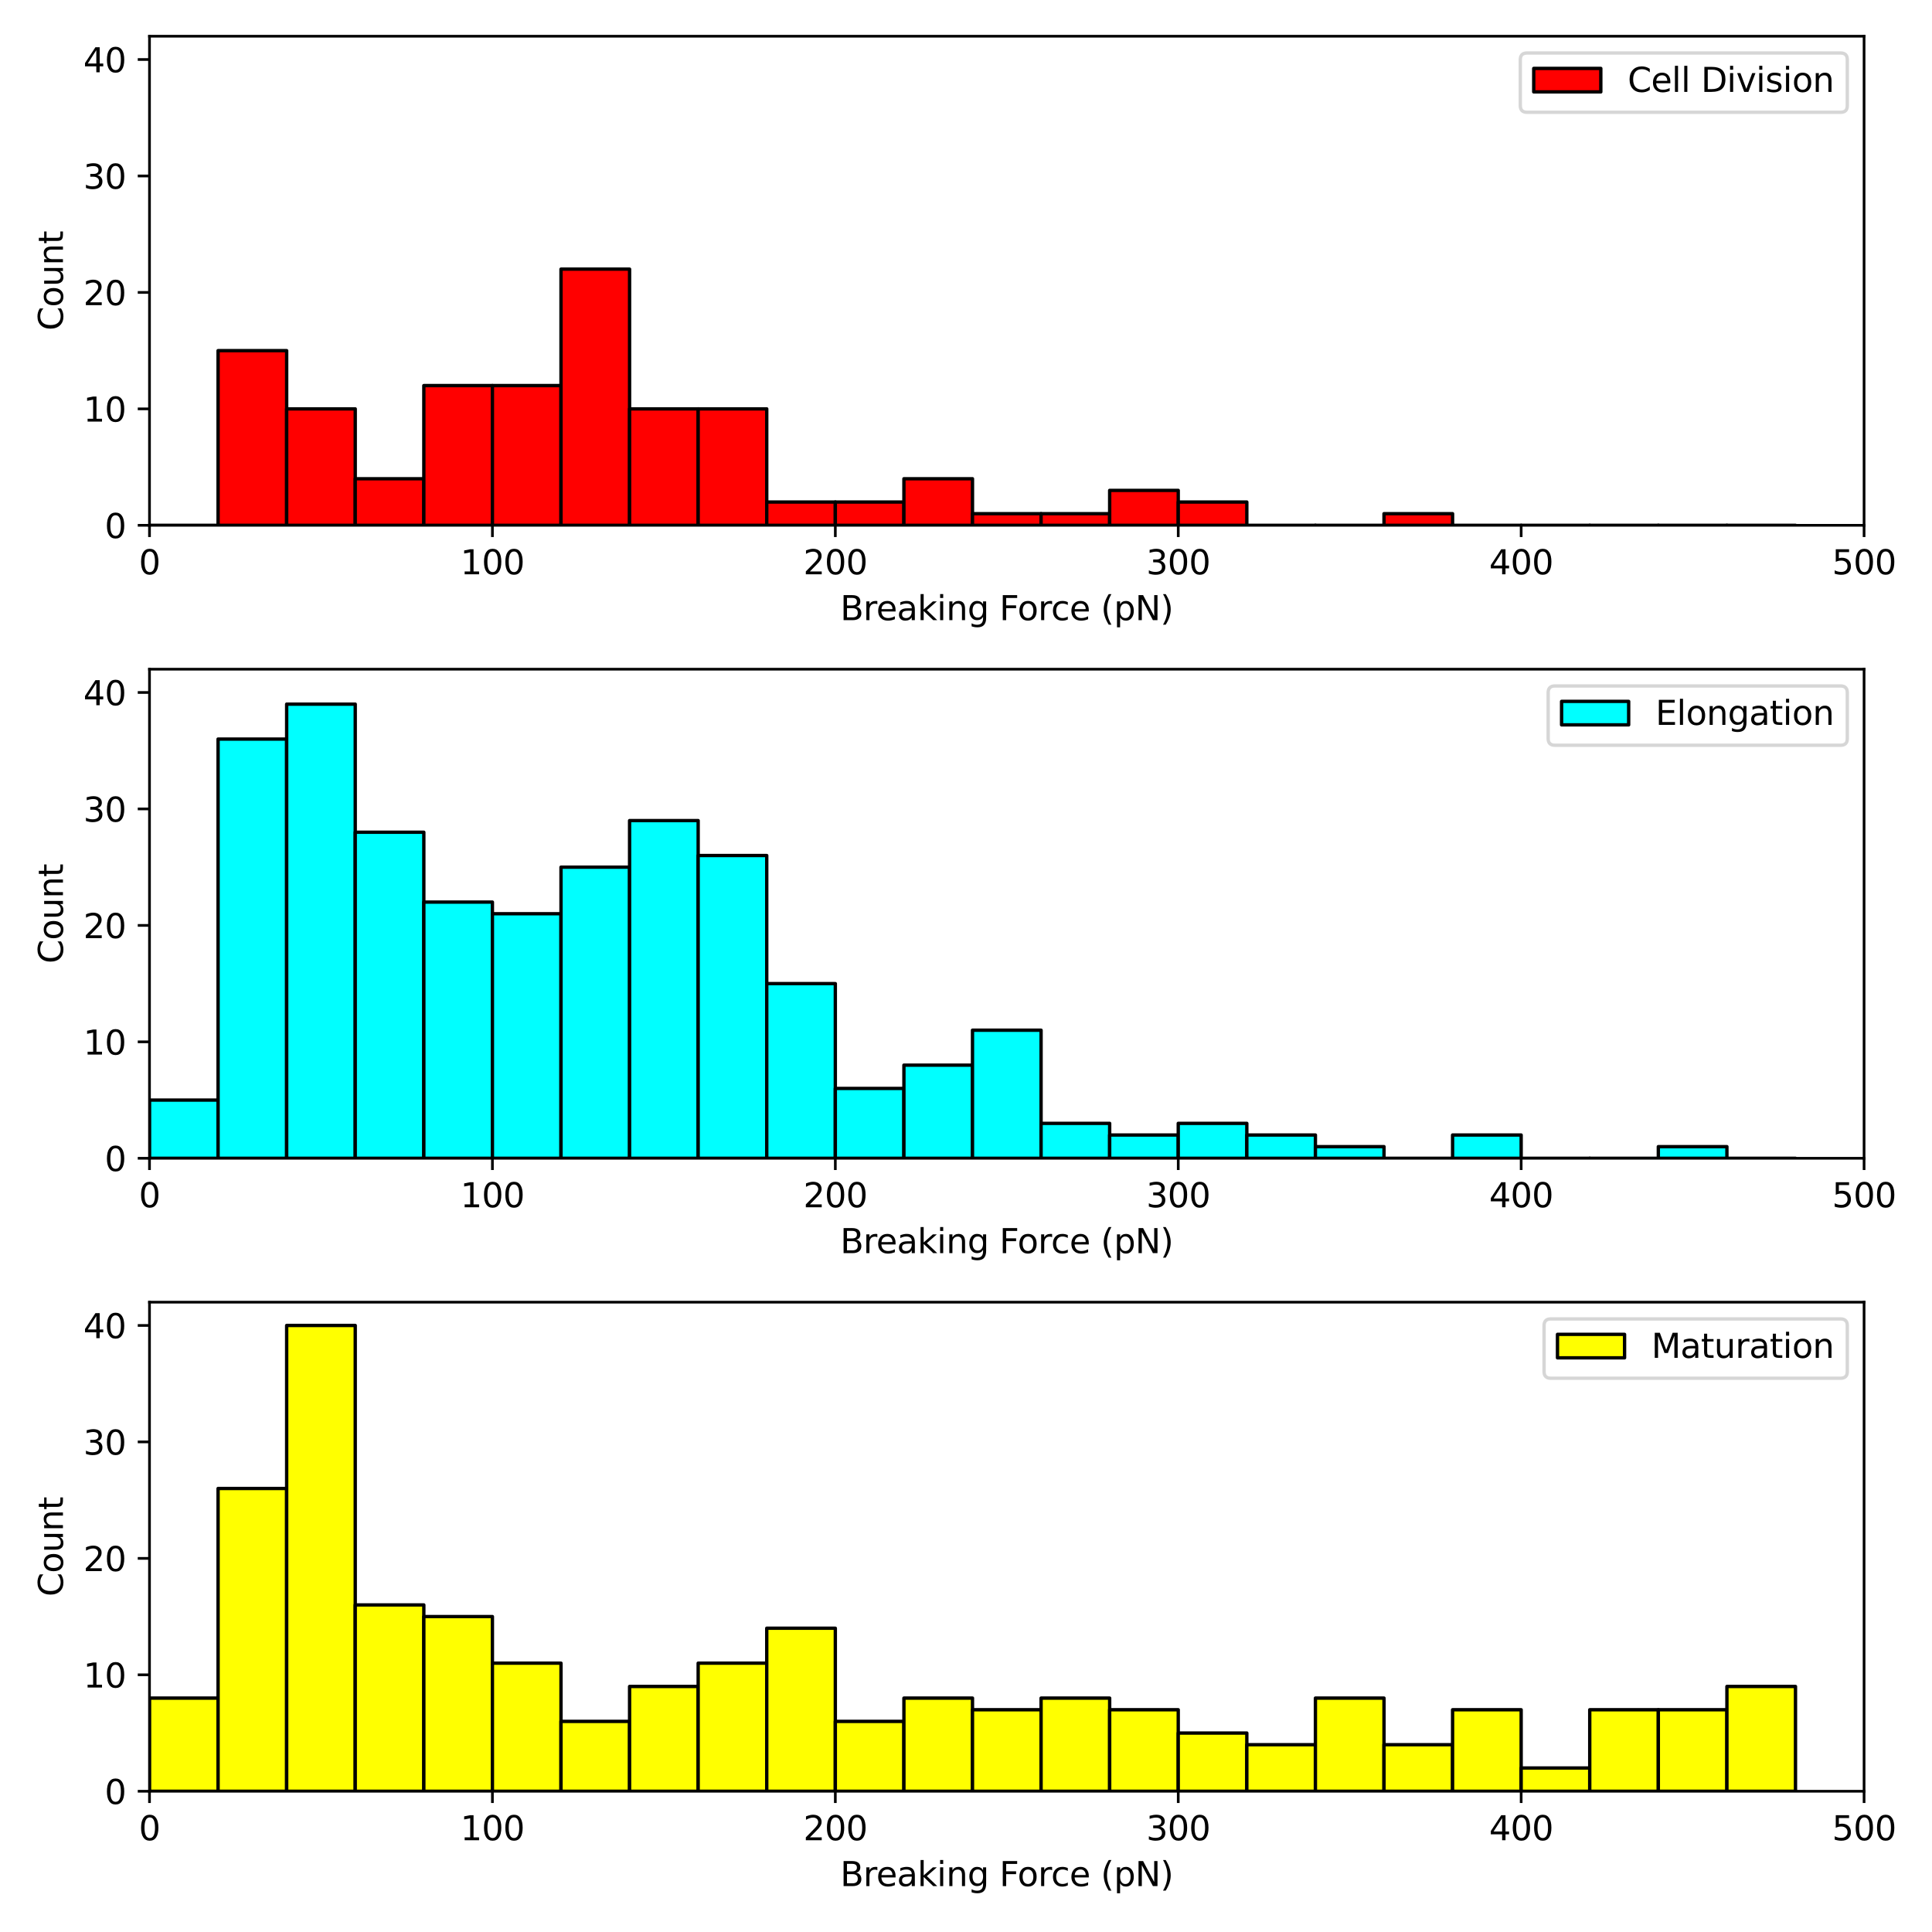 <?xml version="1.0" encoding="utf-8" standalone="no"?>
<!DOCTYPE svg PUBLIC "-//W3C//DTD SVG 1.1//EN"
  "http://www.w3.org/Graphics/SVG/1.1/DTD/svg11.dtd">
<svg xmlns:xlink="http://www.w3.org/1999/xlink" width="576pt" height="576pt" viewBox="0 0 576 576" xmlns="http://www.w3.org/2000/svg" version="1.1">
 <defs>
  <style type="text/css">*{stroke-linejoin: round; stroke-linecap: butt}</style>
 </defs>
 <g id="figure_1">
  <g id="patch_1">
   <path d="M 0 576 
L 576 576 
L 576 0 
L 0 0 
z
" style="fill: #ffffff"/>
  </g>
  <g id="axes_1">
   <g id="patch_2">
    <path d="M 44.57 156.617 
L 555.75 156.617 
L 555.75 10.8 
L 44.57 10.8 
z
" style="fill: #ffffff"/>
   </g>
   <g id="patch_3">
    <path d="M 44.57 156.617 
L 65.017 156.617 
L 65.017 156.617 
L 44.57 156.617 
z
" clip-path="url(#p7ad65c9efe)" style="fill: #ff0000; stroke: #000000; stroke-linejoin: miter"/>
   </g>
   <g id="patch_4">
    <path d="M 65.017 156.617 
L 85.464 156.617 
L 85.464 104.54 
L 65.017 104.54 
z
" clip-path="url(#p7ad65c9efe)" style="fill: #ff0000; stroke: #000000; stroke-linejoin: miter"/>
   </g>
   <g id="patch_5">
    <path d="M 85.464 156.617 
L 105.912 156.617 
L 105.912 121.899 
L 85.464 121.899 
z
" clip-path="url(#p7ad65c9efe)" style="fill: #ff0000; stroke: #000000; stroke-linejoin: miter"/>
   </g>
   <g id="patch_6">
    <path d="M 105.912 156.617 
L 126.359 156.617 
L 126.359 142.73 
L 105.912 142.73 
z
" clip-path="url(#p7ad65c9efe)" style="fill: #ff0000; stroke: #000000; stroke-linejoin: miter"/>
   </g>
   <g id="patch_7">
    <path d="M 126.359 156.617 
L 146.806 156.617 
L 146.806 114.955 
L 126.359 114.955 
z
" clip-path="url(#p7ad65c9efe)" style="fill: #ff0000; stroke: #000000; stroke-linejoin: miter"/>
   </g>
   <g id="patch_8">
    <path d="M 146.806 156.617 
L 167.253 156.617 
L 167.253 114.955 
L 146.806 114.955 
z
" clip-path="url(#p7ad65c9efe)" style="fill: #ff0000; stroke: #000000; stroke-linejoin: miter"/>
   </g>
   <g id="patch_9">
    <path d="M 167.253 156.617 
L 187.7 156.617 
L 187.7 80.237 
L 167.253 80.237 
z
" clip-path="url(#p7ad65c9efe)" style="fill: #ff0000; stroke: #000000; stroke-linejoin: miter"/>
   </g>
   <g id="patch_10">
    <path d="M 187.7 156.617 
L 208.148 156.617 
L 208.148 121.899 
L 187.7 121.899 
z
" clip-path="url(#p7ad65c9efe)" style="fill: #ff0000; stroke: #000000; stroke-linejoin: miter"/>
   </g>
   <g id="patch_11">
    <path d="M 208.148 156.617 
L 228.595 156.617 
L 228.595 121.899 
L 208.148 121.899 
z
" clip-path="url(#p7ad65c9efe)" style="fill: #ff0000; stroke: #000000; stroke-linejoin: miter"/>
   </g>
   <g id="patch_12">
    <path d="M 228.595 156.617 
L 249.042 156.617 
L 249.042 149.674 
L 228.595 149.674 
z
" clip-path="url(#p7ad65c9efe)" style="fill: #ff0000; stroke: #000000; stroke-linejoin: miter"/>
   </g>
   <g id="patch_13">
    <path d="M 249.042 156.617 
L 269.489 156.617 
L 269.489 149.674 
L 249.042 149.674 
z
" clip-path="url(#p7ad65c9efe)" style="fill: #ff0000; stroke: #000000; stroke-linejoin: miter"/>
   </g>
   <g id="patch_14">
    <path d="M 269.489 156.617 
L 289.936 156.617 
L 289.936 142.73 
L 269.489 142.73 
z
" clip-path="url(#p7ad65c9efe)" style="fill: #ff0000; stroke: #000000; stroke-linejoin: miter"/>
   </g>
   <g id="patch_15">
    <path d="M 289.936 156.617 
L 310.384 156.617 
L 310.384 153.146 
L 289.936 153.146 
z
" clip-path="url(#p7ad65c9efe)" style="fill: #ff0000; stroke: #000000; stroke-linejoin: miter"/>
   </g>
   <g id="patch_16">
    <path d="M 310.384 156.617 
L 330.831 156.617 
L 330.831 153.146 
L 310.384 153.146 
z
" clip-path="url(#p7ad65c9efe)" style="fill: #ff0000; stroke: #000000; stroke-linejoin: miter"/>
   </g>
   <g id="patch_17">
    <path d="M 330.831 156.617 
L 351.278 156.617 
L 351.278 146.202 
L 330.831 146.202 
z
" clip-path="url(#p7ad65c9efe)" style="fill: #ff0000; stroke: #000000; stroke-linejoin: miter"/>
   </g>
   <g id="patch_18">
    <path d="M 351.278 156.617 
L 371.725 156.617 
L 371.725 149.674 
L 351.278 149.674 
z
" clip-path="url(#p7ad65c9efe)" style="fill: #ff0000; stroke: #000000; stroke-linejoin: miter"/>
   </g>
   <g id="patch_19">
    <path d="M 371.725 156.617 
L 392.172 156.617 
L 392.172 156.617 
L 371.725 156.617 
z
" clip-path="url(#p7ad65c9efe)" style="fill: #ff0000; stroke: #000000; stroke-linejoin: miter"/>
   </g>
   <g id="patch_20">
    <path d="M 392.172 156.617 
L 412.62 156.617 
L 412.62 156.617 
L 392.172 156.617 
z
" clip-path="url(#p7ad65c9efe)" style="fill: #ff0000; stroke: #000000; stroke-linejoin: miter"/>
   </g>
   <g id="patch_21">
    <path d="M 412.62 156.617 
L 433.067 156.617 
L 433.067 153.146 
L 412.62 153.146 
z
" clip-path="url(#p7ad65c9efe)" style="fill: #ff0000; stroke: #000000; stroke-linejoin: miter"/>
   </g>
   <g id="patch_22">
    <path d="M 433.067 156.617 
L 453.514 156.617 
L 453.514 156.617 
L 433.067 156.617 
z
" clip-path="url(#p7ad65c9efe)" style="fill: #ff0000; stroke: #000000; stroke-linejoin: miter"/>
   </g>
   <g id="patch_23">
    <path d="M 453.514 156.617 
L 473.961 156.617 
L 473.961 156.617 
L 453.514 156.617 
z
" clip-path="url(#p7ad65c9efe)" style="fill: #ff0000; stroke: #000000; stroke-linejoin: miter"/>
   </g>
   <g id="patch_24">
    <path d="M 473.961 156.617 
L 494.408 156.617 
L 494.408 156.617 
L 473.961 156.617 
z
" clip-path="url(#p7ad65c9efe)" style="fill: #ff0000; stroke: #000000; stroke-linejoin: miter"/>
   </g>
   <g id="patch_25">
    <path d="M 494.408 156.617 
L 514.856 156.617 
L 514.856 156.617 
L 494.408 156.617 
z
" clip-path="url(#p7ad65c9efe)" style="fill: #ff0000; stroke: #000000; stroke-linejoin: miter"/>
   </g>
   <g id="patch_26">
    <path d="M 514.856 156.617 
L 535.303 156.617 
L 535.303 156.617 
L 514.856 156.617 
z
" clip-path="url(#p7ad65c9efe)" style="fill: #ff0000; stroke: #000000; stroke-linejoin: miter"/>
   </g>
   <g id="matplotlib.axis_1">
    <g id="xtick_1">
     <g id="line2d_1">
      <defs>
       <path id="m6eea5edcb6" d="M 0 0 
L 0 3.5 
" style="stroke: #000000; stroke-width: 0.8"/>
      </defs>
      <g>
       <use xlink:href="#m6eea5edcb6" x="44.57" y="156.617" style="stroke: #000000; stroke-width: 0.8"/>
      </g>
     </g>
     <g id="text_1">
      <!-- 0 -->
      <g transform="translate(41.389 171.216) scale(0.1 -0.1)">
       <defs>
        <path id="DejaVuSans-30" d="M 2034 4250 
Q 1547 4250 1301 3770 
Q 1056 3291 1056 2328 
Q 1056 1369 1301 889 
Q 1547 409 2034 409 
Q 2525 409 2770 889 
Q 3016 1369 3016 2328 
Q 3016 3291 2770 3770 
Q 2525 4250 2034 4250 
z
M 2034 4750 
Q 2819 4750 3233 4129 
Q 3647 3509 3647 2328 
Q 3647 1150 3233 529 
Q 2819 -91 2034 -91 
Q 1250 -91 836 529 
Q 422 1150 422 2328 
Q 422 3509 836 4129 
Q 1250 4750 2034 4750 
z
" transform="scale(0.016)"/>
       </defs>
       <use xlink:href="#DejaVuSans-30"/>
      </g>
     </g>
    </g>
    <g id="xtick_2">
     <g id="line2d_2">
      <g>
       <use xlink:href="#m6eea5edcb6" x="146.806" y="156.617" style="stroke: #000000; stroke-width: 0.8"/>
      </g>
     </g>
     <g id="text_2">
      <!-- 100 -->
      <g transform="translate(137.262 171.216) scale(0.1 -0.1)">
       <defs>
        <path id="DejaVuSans-31" d="M 794 531 
L 1825 531 
L 1825 4091 
L 703 3866 
L 703 4441 
L 1819 4666 
L 2450 4666 
L 2450 531 
L 3481 531 
L 3481 0 
L 794 0 
L 794 531 
z
" transform="scale(0.016)"/>
       </defs>
       <use xlink:href="#DejaVuSans-31"/>
       <use xlink:href="#DejaVuSans-30" x="63.623"/>
       <use xlink:href="#DejaVuSans-30" x="127.246"/>
      </g>
     </g>
    </g>
    <g id="xtick_3">
     <g id="line2d_3">
      <g>
       <use xlink:href="#m6eea5edcb6" x="249.042" y="156.617" style="stroke: #000000; stroke-width: 0.8"/>
      </g>
     </g>
     <g id="text_3">
      <!-- 200 -->
      <g transform="translate(239.498 171.216) scale(0.1 -0.1)">
       <defs>
        <path id="DejaVuSans-32" d="M 1228 531 
L 3431 531 
L 3431 0 
L 469 0 
L 469 531 
Q 828 903 1448 1529 
Q 2069 2156 2228 2338 
Q 2531 2678 2651 2914 
Q 2772 3150 2772 3378 
Q 2772 3750 2511 3984 
Q 2250 4219 1831 4219 
Q 1534 4219 1204 4116 
Q 875 4013 500 3803 
L 500 4441 
Q 881 4594 1212 4672 
Q 1544 4750 1819 4750 
Q 2544 4750 2975 4387 
Q 3406 4025 3406 3419 
Q 3406 3131 3298 2873 
Q 3191 2616 2906 2266 
Q 2828 2175 2409 1742 
Q 1991 1309 1228 531 
z
" transform="scale(0.016)"/>
       </defs>
       <use xlink:href="#DejaVuSans-32"/>
       <use xlink:href="#DejaVuSans-30" x="63.623"/>
       <use xlink:href="#DejaVuSans-30" x="127.246"/>
      </g>
     </g>
    </g>
    <g id="xtick_4">
     <g id="line2d_4">
      <g>
       <use xlink:href="#m6eea5edcb6" x="351.278" y="156.617" style="stroke: #000000; stroke-width: 0.8"/>
      </g>
     </g>
     <g id="text_4">
      <!-- 300 -->
      <g transform="translate(341.734 171.216) scale(0.1 -0.1)">
       <defs>
        <path id="DejaVuSans-33" d="M 2597 2516 
Q 3050 2419 3304 2112 
Q 3559 1806 3559 1356 
Q 3559 666 3084 287 
Q 2609 -91 1734 -91 
Q 1441 -91 1130 -33 
Q 819 25 488 141 
L 488 750 
Q 750 597 1062 519 
Q 1375 441 1716 441 
Q 2309 441 2620 675 
Q 2931 909 2931 1356 
Q 2931 1769 2642 2001 
Q 2353 2234 1838 2234 
L 1294 2234 
L 1294 2753 
L 1863 2753 
Q 2328 2753 2575 2939 
Q 2822 3125 2822 3475 
Q 2822 3834 2567 4026 
Q 2313 4219 1838 4219 
Q 1578 4219 1281 4162 
Q 984 4106 628 3988 
L 628 4550 
Q 988 4650 1302 4700 
Q 1616 4750 1894 4750 
Q 2613 4750 3031 4423 
Q 3450 4097 3450 3541 
Q 3450 3153 3228 2886 
Q 3006 2619 2597 2516 
z
" transform="scale(0.016)"/>
       </defs>
       <use xlink:href="#DejaVuSans-33"/>
       <use xlink:href="#DejaVuSans-30" x="63.623"/>
       <use xlink:href="#DejaVuSans-30" x="127.246"/>
      </g>
     </g>
    </g>
    <g id="xtick_5">
     <g id="line2d_5">
      <g>
       <use xlink:href="#m6eea5edcb6" x="453.514" y="156.617" style="stroke: #000000; stroke-width: 0.8"/>
      </g>
     </g>
     <g id="text_5">
      <!-- 400 -->
      <g transform="translate(443.97 171.216) scale(0.1 -0.1)">
       <defs>
        <path id="DejaVuSans-34" d="M 2419 4116 
L 825 1625 
L 2419 1625 
L 2419 4116 
z
M 2253 4666 
L 3047 4666 
L 3047 1625 
L 3713 1625 
L 3713 1100 
L 3047 1100 
L 3047 0 
L 2419 0 
L 2419 1100 
L 313 1100 
L 313 1709 
L 2253 4666 
z
" transform="scale(0.016)"/>
       </defs>
       <use xlink:href="#DejaVuSans-34"/>
       <use xlink:href="#DejaVuSans-30" x="63.623"/>
       <use xlink:href="#DejaVuSans-30" x="127.246"/>
      </g>
     </g>
    </g>
    <g id="xtick_6">
     <g id="line2d_6">
      <g>
       <use xlink:href="#m6eea5edcb6" x="555.75" y="156.617" style="stroke: #000000; stroke-width: 0.8"/>
      </g>
     </g>
     <g id="text_6">
      <!-- 500 -->
      <g transform="translate(546.206 171.216) scale(0.1 -0.1)">
       <defs>
        <path id="DejaVuSans-35" d="M 691 4666 
L 3169 4666 
L 3169 4134 
L 1269 4134 
L 1269 2991 
Q 1406 3038 1543 3061 
Q 1681 3084 1819 3084 
Q 2600 3084 3056 2656 
Q 3513 2228 3513 1497 
Q 3513 744 3044 326 
Q 2575 -91 1722 -91 
Q 1428 -91 1123 -41 
Q 819 9 494 109 
L 494 744 
Q 775 591 1075 516 
Q 1375 441 1709 441 
Q 2250 441 2565 725 
Q 2881 1009 2881 1497 
Q 2881 1984 2565 2268 
Q 2250 2553 1709 2553 
Q 1456 2553 1204 2497 
Q 953 2441 691 2322 
L 691 4666 
z
" transform="scale(0.016)"/>
       </defs>
       <use xlink:href="#DejaVuSans-35"/>
       <use xlink:href="#DejaVuSans-30" x="63.623"/>
       <use xlink:href="#DejaVuSans-30" x="127.246"/>
      </g>
     </g>
    </g>
    <g id="text_7">
     <!-- Breaking Force (pN) -->
     <g transform="translate(250.501 184.894) scale(0.1 -0.1)">
      <defs>
       <path id="DejaVuSans-42" d="M 1259 2228 
L 1259 519 
L 2272 519 
Q 2781 519 3026 730 
Q 3272 941 3272 1375 
Q 3272 1813 3026 2020 
Q 2781 2228 2272 2228 
L 1259 2228 
z
M 1259 4147 
L 1259 2741 
L 2194 2741 
Q 2656 2741 2882 2914 
Q 3109 3088 3109 3444 
Q 3109 3797 2882 3972 
Q 2656 4147 2194 4147 
L 1259 4147 
z
M 628 4666 
L 2241 4666 
Q 2963 4666 3353 4366 
Q 3744 4066 3744 3513 
Q 3744 3084 3544 2831 
Q 3344 2578 2956 2516 
Q 3422 2416 3680 2098 
Q 3938 1781 3938 1306 
Q 3938 681 3513 340 
Q 3088 0 2303 0 
L 628 0 
L 628 4666 
z
" transform="scale(0.016)"/>
       <path id="DejaVuSans-72" d="M 2631 2963 
Q 2534 3019 2420 3045 
Q 2306 3072 2169 3072 
Q 1681 3072 1420 2755 
Q 1159 2438 1159 1844 
L 1159 0 
L 581 0 
L 581 3500 
L 1159 3500 
L 1159 2956 
Q 1341 3275 1631 3429 
Q 1922 3584 2338 3584 
Q 2397 3584 2469 3576 
Q 2541 3569 2628 3553 
L 2631 2963 
z
" transform="scale(0.016)"/>
       <path id="DejaVuSans-65" d="M 3597 1894 
L 3597 1613 
L 953 1613 
Q 991 1019 1311 708 
Q 1631 397 2203 397 
Q 2534 397 2845 478 
Q 3156 559 3463 722 
L 3463 178 
Q 3153 47 2828 -22 
Q 2503 -91 2169 -91 
Q 1331 -91 842 396 
Q 353 884 353 1716 
Q 353 2575 817 3079 
Q 1281 3584 2069 3584 
Q 2775 3584 3186 3129 
Q 3597 2675 3597 1894 
z
M 3022 2063 
Q 3016 2534 2758 2815 
Q 2500 3097 2075 3097 
Q 1594 3097 1305 2825 
Q 1016 2553 972 2059 
L 3022 2063 
z
" transform="scale(0.016)"/>
       <path id="DejaVuSans-61" d="M 2194 1759 
Q 1497 1759 1228 1600 
Q 959 1441 959 1056 
Q 959 750 1161 570 
Q 1363 391 1709 391 
Q 2188 391 2477 730 
Q 2766 1069 2766 1631 
L 2766 1759 
L 2194 1759 
z
M 3341 1997 
L 3341 0 
L 2766 0 
L 2766 531 
Q 2569 213 2275 61 
Q 1981 -91 1556 -91 
Q 1019 -91 701 211 
Q 384 513 384 1019 
Q 384 1609 779 1909 
Q 1175 2209 1959 2209 
L 2766 2209 
L 2766 2266 
Q 2766 2663 2505 2880 
Q 2244 3097 1772 3097 
Q 1472 3097 1187 3025 
Q 903 2953 641 2809 
L 641 3341 
Q 956 3463 1253 3523 
Q 1550 3584 1831 3584 
Q 2591 3584 2966 3190 
Q 3341 2797 3341 1997 
z
" transform="scale(0.016)"/>
       <path id="DejaVuSans-6b" d="M 581 4863 
L 1159 4863 
L 1159 1991 
L 2875 3500 
L 3609 3500 
L 1753 1863 
L 3688 0 
L 2938 0 
L 1159 1709 
L 1159 0 
L 581 0 
L 581 4863 
z
" transform="scale(0.016)"/>
       <path id="DejaVuSans-69" d="M 603 3500 
L 1178 3500 
L 1178 0 
L 603 0 
L 603 3500 
z
M 603 4863 
L 1178 4863 
L 1178 4134 
L 603 4134 
L 603 4863 
z
" transform="scale(0.016)"/>
       <path id="DejaVuSans-6e" d="M 3513 2113 
L 3513 0 
L 2938 0 
L 2938 2094 
Q 2938 2591 2744 2837 
Q 2550 3084 2163 3084 
Q 1697 3084 1428 2787 
Q 1159 2491 1159 1978 
L 1159 0 
L 581 0 
L 581 3500 
L 1159 3500 
L 1159 2956 
Q 1366 3272 1645 3428 
Q 1925 3584 2291 3584 
Q 2894 3584 3203 3211 
Q 3513 2838 3513 2113 
z
" transform="scale(0.016)"/>
       <path id="DejaVuSans-67" d="M 2906 1791 
Q 2906 2416 2648 2759 
Q 2391 3103 1925 3103 
Q 1463 3103 1205 2759 
Q 947 2416 947 1791 
Q 947 1169 1205 825 
Q 1463 481 1925 481 
Q 2391 481 2648 825 
Q 2906 1169 2906 1791 
z
M 3481 434 
Q 3481 -459 3084 -895 
Q 2688 -1331 1869 -1331 
Q 1566 -1331 1297 -1286 
Q 1028 -1241 775 -1147 
L 775 -588 
Q 1028 -725 1275 -790 
Q 1522 -856 1778 -856 
Q 2344 -856 2625 -561 
Q 2906 -266 2906 331 
L 2906 616 
Q 2728 306 2450 153 
Q 2172 0 1784 0 
Q 1141 0 747 490 
Q 353 981 353 1791 
Q 353 2603 747 3093 
Q 1141 3584 1784 3584 
Q 2172 3584 2450 3431 
Q 2728 3278 2906 2969 
L 2906 3500 
L 3481 3500 
L 3481 434 
z
" transform="scale(0.016)"/>
       <path id="DejaVuSans-20" transform="scale(0.016)"/>
       <path id="DejaVuSans-46" d="M 628 4666 
L 3309 4666 
L 3309 4134 
L 1259 4134 
L 1259 2759 
L 3109 2759 
L 3109 2228 
L 1259 2228 
L 1259 0 
L 628 0 
L 628 4666 
z
" transform="scale(0.016)"/>
       <path id="DejaVuSans-6f" d="M 1959 3097 
Q 1497 3097 1228 2736 
Q 959 2375 959 1747 
Q 959 1119 1226 758 
Q 1494 397 1959 397 
Q 2419 397 2687 759 
Q 2956 1122 2956 1747 
Q 2956 2369 2687 2733 
Q 2419 3097 1959 3097 
z
M 1959 3584 
Q 2709 3584 3137 3096 
Q 3566 2609 3566 1747 
Q 3566 888 3137 398 
Q 2709 -91 1959 -91 
Q 1206 -91 779 398 
Q 353 888 353 1747 
Q 353 2609 779 3096 
Q 1206 3584 1959 3584 
z
" transform="scale(0.016)"/>
       <path id="DejaVuSans-63" d="M 3122 3366 
L 3122 2828 
Q 2878 2963 2633 3030 
Q 2388 3097 2138 3097 
Q 1578 3097 1268 2742 
Q 959 2388 959 1747 
Q 959 1106 1268 751 
Q 1578 397 2138 397 
Q 2388 397 2633 464 
Q 2878 531 3122 666 
L 3122 134 
Q 2881 22 2623 -34 
Q 2366 -91 2075 -91 
Q 1284 -91 818 406 
Q 353 903 353 1747 
Q 353 2603 823 3093 
Q 1294 3584 2113 3584 
Q 2378 3584 2631 3529 
Q 2884 3475 3122 3366 
z
" transform="scale(0.016)"/>
       <path id="DejaVuSans-28" d="M 1984 4856 
Q 1566 4138 1362 3434 
Q 1159 2731 1159 2009 
Q 1159 1288 1364 580 
Q 1569 -128 1984 -844 
L 1484 -844 
Q 1016 -109 783 600 
Q 550 1309 550 2009 
Q 550 2706 781 3412 
Q 1013 4119 1484 4856 
L 1984 4856 
z
" transform="scale(0.016)"/>
       <path id="DejaVuSans-70" d="M 1159 525 
L 1159 -1331 
L 581 -1331 
L 581 3500 
L 1159 3500 
L 1159 2969 
Q 1341 3281 1617 3432 
Q 1894 3584 2278 3584 
Q 2916 3584 3314 3078 
Q 3713 2572 3713 1747 
Q 3713 922 3314 415 
Q 2916 -91 2278 -91 
Q 1894 -91 1617 61 
Q 1341 213 1159 525 
z
M 3116 1747 
Q 3116 2381 2855 2742 
Q 2594 3103 2138 3103 
Q 1681 3103 1420 2742 
Q 1159 2381 1159 1747 
Q 1159 1113 1420 752 
Q 1681 391 2138 391 
Q 2594 391 2855 752 
Q 3116 1113 3116 1747 
z
" transform="scale(0.016)"/>
       <path id="DejaVuSans-4e" d="M 628 4666 
L 1478 4666 
L 3547 763 
L 3547 4666 
L 4159 4666 
L 4159 0 
L 3309 0 
L 1241 3903 
L 1241 0 
L 628 0 
L 628 4666 
z
" transform="scale(0.016)"/>
       <path id="DejaVuSans-29" d="M 513 4856 
L 1013 4856 
Q 1481 4119 1714 3412 
Q 1947 2706 1947 2009 
Q 1947 1309 1714 600 
Q 1481 -109 1013 -844 
L 513 -844 
Q 928 -128 1133 580 
Q 1338 1288 1338 2009 
Q 1338 2731 1133 3434 
Q 928 4138 513 4856 
z
" transform="scale(0.016)"/>
      </defs>
      <use xlink:href="#DejaVuSans-42"/>
      <use xlink:href="#DejaVuSans-72" x="68.604"/>
      <use xlink:href="#DejaVuSans-65" x="107.467"/>
      <use xlink:href="#DejaVuSans-61" x="168.99"/>
      <use xlink:href="#DejaVuSans-6b" x="230.27"/>
      <use xlink:href="#DejaVuSans-69" x="288.18"/>
      <use xlink:href="#DejaVuSans-6e" x="315.963"/>
      <use xlink:href="#DejaVuSans-67" x="379.342"/>
      <use xlink:href="#DejaVuSans-20" x="442.818"/>
      <use xlink:href="#DejaVuSans-46" x="474.605"/>
      <use xlink:href="#DejaVuSans-6f" x="528.5"/>
      <use xlink:href="#DejaVuSans-72" x="589.682"/>
      <use xlink:href="#DejaVuSans-63" x="628.545"/>
      <use xlink:href="#DejaVuSans-65" x="683.525"/>
      <use xlink:href="#DejaVuSans-20" x="745.049"/>
      <use xlink:href="#DejaVuSans-28" x="776.836"/>
      <use xlink:href="#DejaVuSans-70" x="815.85"/>
      <use xlink:href="#DejaVuSans-4e" x="879.326"/>
      <use xlink:href="#DejaVuSans-29" x="954.131"/>
     </g>
    </g>
   </g>
   <g id="matplotlib.axis_2">
    <g id="ytick_1">
     <g id="line2d_7">
      <defs>
       <path id="ma9d4d00751" d="M 0 0 
L -3.5 0 
" style="stroke: #000000; stroke-width: 0.8"/>
      </defs>
      <g>
       <use xlink:href="#ma9d4d00751" x="44.57" y="156.617" style="stroke: #000000; stroke-width: 0.8"/>
      </g>
     </g>
     <g id="text_8">
      <!-- 0 -->
      <g transform="translate(31.207 160.417) scale(0.1 -0.1)">
       <use xlink:href="#DejaVuSans-30"/>
      </g>
     </g>
    </g>
    <g id="ytick_2">
     <g id="line2d_8">
      <g>
       <use xlink:href="#ma9d4d00751" x="44.57" y="121.899" style="stroke: #000000; stroke-width: 0.8"/>
      </g>
     </g>
     <g id="text_9">
      <!-- 10 -->
      <g transform="translate(24.845 125.698) scale(0.1 -0.1)">
       <use xlink:href="#DejaVuSans-31"/>
       <use xlink:href="#DejaVuSans-30" x="63.623"/>
      </g>
     </g>
    </g>
    <g id="ytick_3">
     <g id="line2d_9">
      <g>
       <use xlink:href="#ma9d4d00751" x="44.57" y="87.181" style="stroke: #000000; stroke-width: 0.8"/>
      </g>
     </g>
     <g id="text_10">
      <!-- 20 -->
      <g transform="translate(24.845 90.98) scale(0.1 -0.1)">
       <use xlink:href="#DejaVuSans-32"/>
       <use xlink:href="#DejaVuSans-30" x="63.623"/>
      </g>
     </g>
    </g>
    <g id="ytick_4">
     <g id="line2d_10">
      <g>
       <use xlink:href="#ma9d4d00751" x="44.57" y="52.462" style="stroke: #000000; stroke-width: 0.8"/>
      </g>
     </g>
     <g id="text_11">
      <!-- 30 -->
      <g transform="translate(24.845 56.261) scale(0.1 -0.1)">
       <use xlink:href="#DejaVuSans-33"/>
       <use xlink:href="#DejaVuSans-30" x="63.623"/>
      </g>
     </g>
    </g>
    <g id="ytick_5">
     <g id="line2d_11">
      <g>
       <use xlink:href="#ma9d4d00751" x="44.57" y="17.744" style="stroke: #000000; stroke-width: 0.8"/>
      </g>
     </g>
     <g id="text_12">
      <!-- 40 -->
      <g transform="translate(24.845 21.543) scale(0.1 -0.1)">
       <use xlink:href="#DejaVuSans-34"/>
       <use xlink:href="#DejaVuSans-30" x="63.623"/>
      </g>
     </g>
    </g>
    <g id="text_13">
     <!-- Count -->
     <g transform="translate(18.765 98.557) rotate(-90) scale(0.1 -0.1)">
      <defs>
       <path id="DejaVuSans-43" d="M 4122 4306 
L 4122 3641 
Q 3803 3938 3442 4084 
Q 3081 4231 2675 4231 
Q 1875 4231 1450 3742 
Q 1025 3253 1025 2328 
Q 1025 1406 1450 917 
Q 1875 428 2675 428 
Q 3081 428 3442 575 
Q 3803 722 4122 1019 
L 4122 359 
Q 3791 134 3420 21 
Q 3050 -91 2638 -91 
Q 1578 -91 968 557 
Q 359 1206 359 2328 
Q 359 3453 968 4101 
Q 1578 4750 2638 4750 
Q 3056 4750 3426 4639 
Q 3797 4528 4122 4306 
z
" transform="scale(0.016)"/>
       <path id="DejaVuSans-75" d="M 544 1381 
L 544 3500 
L 1119 3500 
L 1119 1403 
Q 1119 906 1312 657 
Q 1506 409 1894 409 
Q 2359 409 2629 706 
Q 2900 1003 2900 1516 
L 2900 3500 
L 3475 3500 
L 3475 0 
L 2900 0 
L 2900 538 
Q 2691 219 2414 64 
Q 2138 -91 1772 -91 
Q 1169 -91 856 284 
Q 544 659 544 1381 
z
M 1991 3584 
L 1991 3584 
z
" transform="scale(0.016)"/>
       <path id="DejaVuSans-74" d="M 1172 4494 
L 1172 3500 
L 2356 3500 
L 2356 3053 
L 1172 3053 
L 1172 1153 
Q 1172 725 1289 603 
Q 1406 481 1766 481 
L 2356 481 
L 2356 0 
L 1766 0 
Q 1100 0 847 248 
Q 594 497 594 1153 
L 594 3053 
L 172 3053 
L 172 3500 
L 594 3500 
L 594 4494 
L 1172 4494 
z
" transform="scale(0.016)"/>
      </defs>
      <use xlink:href="#DejaVuSans-43"/>
      <use xlink:href="#DejaVuSans-6f" x="69.824"/>
      <use xlink:href="#DejaVuSans-75" x="131.006"/>
      <use xlink:href="#DejaVuSans-6e" x="194.385"/>
      <use xlink:href="#DejaVuSans-74" x="257.764"/>
     </g>
    </g>
   </g>
   <g id="patch_27">
    <path d="M 44.57 156.617 
L 44.57 10.8 
" style="fill: none; stroke: #000000; stroke-width: 0.8; stroke-linejoin: miter; stroke-linecap: square"/>
   </g>
   <g id="patch_28">
    <path d="M 555.75 156.617 
L 555.75 10.8 
" style="fill: none; stroke: #000000; stroke-width: 0.8; stroke-linejoin: miter; stroke-linecap: square"/>
   </g>
   <g id="patch_29">
    <path d="M 44.57 156.617 
L 555.75 156.617 
" style="fill: none; stroke: #000000; stroke-width: 0.8; stroke-linejoin: miter; stroke-linecap: square"/>
   </g>
   <g id="patch_30">
    <path d="M 44.57 10.8 
L 555.75 10.8 
" style="fill: none; stroke: #000000; stroke-width: 0.8; stroke-linejoin: miter; stroke-linecap: square"/>
   </g>
   <g id="legend_1">
    <g id="patch_31">
     <path d="M 455.261 33.478 
L 548.75 33.478 
Q 550.75 33.478 550.75 31.478 
L 550.75 17.8 
Q 550.75 15.8 548.75 15.8 
L 455.261 15.8 
Q 453.261 15.8 453.261 17.8 
L 453.261 31.478 
Q 453.261 33.478 455.261 33.478 
z
" style="fill: #ffffff; opacity: 0.8; stroke: #cccccc; stroke-linejoin: miter"/>
    </g>
    <g id="patch_32">
     <path d="M 457.261 27.398 
L 477.261 27.398 
L 477.261 20.398 
L 457.261 20.398 
z
" style="fill: #ff0000; stroke: #000000; stroke-linejoin: miter"/>
    </g>
    <g id="text_14">
     <!-- Cell Division -->
     <g transform="translate(485.261 27.398) scale(0.1 -0.1)">
      <defs>
       <path id="DejaVuSans-6c" d="M 603 4863 
L 1178 4863 
L 1178 0 
L 603 0 
L 603 4863 
z
" transform="scale(0.016)"/>
       <path id="DejaVuSans-44" d="M 1259 4147 
L 1259 519 
L 2022 519 
Q 2988 519 3436 956 
Q 3884 1394 3884 2338 
Q 3884 3275 3436 3711 
Q 2988 4147 2022 4147 
L 1259 4147 
z
M 628 4666 
L 1925 4666 
Q 3281 4666 3915 4102 
Q 4550 3538 4550 2338 
Q 4550 1131 3912 565 
Q 3275 0 1925 0 
L 628 0 
L 628 4666 
z
" transform="scale(0.016)"/>
       <path id="DejaVuSans-76" d="M 191 3500 
L 800 3500 
L 1894 563 
L 2988 3500 
L 3597 3500 
L 2284 0 
L 1503 0 
L 191 3500 
z
" transform="scale(0.016)"/>
       <path id="DejaVuSans-73" d="M 2834 3397 
L 2834 2853 
Q 2591 2978 2328 3040 
Q 2066 3103 1784 3103 
Q 1356 3103 1142 2972 
Q 928 2841 928 2578 
Q 928 2378 1081 2264 
Q 1234 2150 1697 2047 
L 1894 2003 
Q 2506 1872 2764 1633 
Q 3022 1394 3022 966 
Q 3022 478 2636 193 
Q 2250 -91 1575 -91 
Q 1294 -91 989 -36 
Q 684 19 347 128 
L 347 722 
Q 666 556 975 473 
Q 1284 391 1588 391 
Q 1994 391 2212 530 
Q 2431 669 2431 922 
Q 2431 1156 2273 1281 
Q 2116 1406 1581 1522 
L 1381 1569 
Q 847 1681 609 1914 
Q 372 2147 372 2553 
Q 372 3047 722 3315 
Q 1072 3584 1716 3584 
Q 2034 3584 2315 3537 
Q 2597 3491 2834 3397 
z
" transform="scale(0.016)"/>
      </defs>
      <use xlink:href="#DejaVuSans-43"/>
      <use xlink:href="#DejaVuSans-65" x="69.824"/>
      <use xlink:href="#DejaVuSans-6c" x="131.348"/>
      <use xlink:href="#DejaVuSans-6c" x="159.131"/>
      <use xlink:href="#DejaVuSans-20" x="186.914"/>
      <use xlink:href="#DejaVuSans-44" x="218.701"/>
      <use xlink:href="#DejaVuSans-69" x="295.703"/>
      <use xlink:href="#DejaVuSans-76" x="323.486"/>
      <use xlink:href="#DejaVuSans-69" x="382.666"/>
      <use xlink:href="#DejaVuSans-73" x="410.449"/>
      <use xlink:href="#DejaVuSans-69" x="462.549"/>
      <use xlink:href="#DejaVuSans-6f" x="490.332"/>
      <use xlink:href="#DejaVuSans-6e" x="551.514"/>
     </g>
    </g>
   </g>
  </g>
  <g id="axes_2">
   <g id="patch_33">
    <path d="M 44.57 345.329 
L 555.75 345.329 
L 555.75 199.511 
L 44.57 199.511 
z
" style="fill: #ffffff"/>
   </g>
   <g id="patch_34">
    <path d="M 44.57 345.329 
L 65.017 345.329 
L 65.017 327.97 
L 44.57 327.97 
z
" clip-path="url(#p0d993851ae)" style="fill: #00ffff; stroke: #000000; stroke-linejoin: miter"/>
   </g>
   <g id="patch_35">
    <path d="M 65.017 345.329 
L 85.464 345.329 
L 85.464 220.342 
L 65.017 220.342 
z
" clip-path="url(#p0d993851ae)" style="fill: #00ffff; stroke: #000000; stroke-linejoin: miter"/>
   </g>
   <g id="patch_36">
    <path d="M 85.464 345.329 
L 105.912 345.329 
L 105.912 209.927 
L 85.464 209.927 
z
" clip-path="url(#p0d993851ae)" style="fill: #00ffff; stroke: #000000; stroke-linejoin: miter"/>
   </g>
   <g id="patch_37">
    <path d="M 105.912 345.329 
L 126.359 345.329 
L 126.359 248.117 
L 105.912 248.117 
z
" clip-path="url(#p0d993851ae)" style="fill: #00ffff; stroke: #000000; stroke-linejoin: miter"/>
   </g>
   <g id="patch_38">
    <path d="M 126.359 345.329 
L 146.806 345.329 
L 146.806 268.948 
L 126.359 268.948 
z
" clip-path="url(#p0d993851ae)" style="fill: #00ffff; stroke: #000000; stroke-linejoin: miter"/>
   </g>
   <g id="patch_39">
    <path d="M 146.806 345.329 
L 167.253 345.329 
L 167.253 272.42 
L 146.806 272.42 
z
" clip-path="url(#p0d993851ae)" style="fill: #00ffff; stroke: #000000; stroke-linejoin: miter"/>
   </g>
   <g id="patch_40">
    <path d="M 167.253 345.329 
L 187.7 345.329 
L 187.7 258.533 
L 167.253 258.533 
z
" clip-path="url(#p0d993851ae)" style="fill: #00ffff; stroke: #000000; stroke-linejoin: miter"/>
   </g>
   <g id="patch_41">
    <path d="M 187.7 345.329 
L 208.148 345.329 
L 208.148 244.645 
L 187.7 244.645 
z
" clip-path="url(#p0d993851ae)" style="fill: #00ffff; stroke: #000000; stroke-linejoin: miter"/>
   </g>
   <g id="patch_42">
    <path d="M 208.148 345.329 
L 228.595 345.329 
L 228.595 255.061 
L 208.148 255.061 
z
" clip-path="url(#p0d993851ae)" style="fill: #00ffff; stroke: #000000; stroke-linejoin: miter"/>
   </g>
   <g id="patch_43">
    <path d="M 228.595 345.329 
L 249.042 345.329 
L 249.042 293.251 
L 228.595 293.251 
z
" clip-path="url(#p0d993851ae)" style="fill: #00ffff; stroke: #000000; stroke-linejoin: miter"/>
   </g>
   <g id="patch_44">
    <path d="M 249.042 345.329 
L 269.489 345.329 
L 269.489 324.498 
L 249.042 324.498 
z
" clip-path="url(#p0d993851ae)" style="fill: #00ffff; stroke: #000000; stroke-linejoin: miter"/>
   </g>
   <g id="patch_45">
    <path d="M 269.489 345.329 
L 289.936 345.329 
L 289.936 317.554 
L 269.489 317.554 
z
" clip-path="url(#p0d993851ae)" style="fill: #00ffff; stroke: #000000; stroke-linejoin: miter"/>
   </g>
   <g id="patch_46">
    <path d="M 289.936 345.329 
L 310.384 345.329 
L 310.384 307.138 
L 289.936 307.138 
z
" clip-path="url(#p0d993851ae)" style="fill: #00ffff; stroke: #000000; stroke-linejoin: miter"/>
   </g>
   <g id="patch_47">
    <path d="M 310.384 345.329 
L 330.831 345.329 
L 330.831 334.913 
L 310.384 334.913 
z
" clip-path="url(#p0d993851ae)" style="fill: #00ffff; stroke: #000000; stroke-linejoin: miter"/>
   </g>
   <g id="patch_48">
    <path d="M 330.831 345.329 
L 351.278 345.329 
L 351.278 338.385 
L 330.831 338.385 
z
" clip-path="url(#p0d993851ae)" style="fill: #00ffff; stroke: #000000; stroke-linejoin: miter"/>
   </g>
   <g id="patch_49">
    <path d="M 351.278 345.329 
L 371.725 345.329 
L 371.725 334.913 
L 351.278 334.913 
z
" clip-path="url(#p0d993851ae)" style="fill: #00ffff; stroke: #000000; stroke-linejoin: miter"/>
   </g>
   <g id="patch_50">
    <path d="M 371.725 345.329 
L 392.172 345.329 
L 392.172 338.385 
L 371.725 338.385 
z
" clip-path="url(#p0d993851ae)" style="fill: #00ffff; stroke: #000000; stroke-linejoin: miter"/>
   </g>
   <g id="patch_51">
    <path d="M 392.172 345.329 
L 412.62 345.329 
L 412.62 341.857 
L 392.172 341.857 
z
" clip-path="url(#p0d993851ae)" style="fill: #00ffff; stroke: #000000; stroke-linejoin: miter"/>
   </g>
   <g id="patch_52">
    <path d="M 412.62 345.329 
L 433.067 345.329 
L 433.067 345.329 
L 412.62 345.329 
z
" clip-path="url(#p0d993851ae)" style="fill: #00ffff; stroke: #000000; stroke-linejoin: miter"/>
   </g>
   <g id="patch_53">
    <path d="M 433.067 345.329 
L 453.514 345.329 
L 453.514 338.385 
L 433.067 338.385 
z
" clip-path="url(#p0d993851ae)" style="fill: #00ffff; stroke: #000000; stroke-linejoin: miter"/>
   </g>
   <g id="patch_54">
    <path d="M 453.514 345.329 
L 473.961 345.329 
L 473.961 345.329 
L 453.514 345.329 
z
" clip-path="url(#p0d993851ae)" style="fill: #00ffff; stroke: #000000; stroke-linejoin: miter"/>
   </g>
   <g id="patch_55">
    <path d="M 473.961 345.329 
L 494.408 345.329 
L 494.408 345.329 
L 473.961 345.329 
z
" clip-path="url(#p0d993851ae)" style="fill: #00ffff; stroke: #000000; stroke-linejoin: miter"/>
   </g>
   <g id="patch_56">
    <path d="M 494.408 345.329 
L 514.856 345.329 
L 514.856 341.857 
L 494.408 341.857 
z
" clip-path="url(#p0d993851ae)" style="fill: #00ffff; stroke: #000000; stroke-linejoin: miter"/>
   </g>
   <g id="patch_57">
    <path d="M 514.856 345.329 
L 535.303 345.329 
L 535.303 345.329 
L 514.856 345.329 
z
" clip-path="url(#p0d993851ae)" style="fill: #00ffff; stroke: #000000; stroke-linejoin: miter"/>
   </g>
   <g id="matplotlib.axis_3">
    <g id="xtick_7">
     <g id="line2d_12">
      <g>
       <use xlink:href="#m6eea5edcb6" x="44.57" y="345.329" style="stroke: #000000; stroke-width: 0.8"/>
      </g>
     </g>
     <g id="text_15">
      <!-- 0 -->
      <g transform="translate(41.389 359.927) scale(0.1 -0.1)">
       <use xlink:href="#DejaVuSans-30"/>
      </g>
     </g>
    </g>
    <g id="xtick_8">
     <g id="line2d_13">
      <g>
       <use xlink:href="#m6eea5edcb6" x="146.806" y="345.329" style="stroke: #000000; stroke-width: 0.8"/>
      </g>
     </g>
     <g id="text_16">
      <!-- 100 -->
      <g transform="translate(137.262 359.927) scale(0.1 -0.1)">
       <use xlink:href="#DejaVuSans-31"/>
       <use xlink:href="#DejaVuSans-30" x="63.623"/>
       <use xlink:href="#DejaVuSans-30" x="127.246"/>
      </g>
     </g>
    </g>
    <g id="xtick_9">
     <g id="line2d_14">
      <g>
       <use xlink:href="#m6eea5edcb6" x="249.042" y="345.329" style="stroke: #000000; stroke-width: 0.8"/>
      </g>
     </g>
     <g id="text_17">
      <!-- 200 -->
      <g transform="translate(239.498 359.927) scale(0.1 -0.1)">
       <use xlink:href="#DejaVuSans-32"/>
       <use xlink:href="#DejaVuSans-30" x="63.623"/>
       <use xlink:href="#DejaVuSans-30" x="127.246"/>
      </g>
     </g>
    </g>
    <g id="xtick_10">
     <g id="line2d_15">
      <g>
       <use xlink:href="#m6eea5edcb6" x="351.278" y="345.329" style="stroke: #000000; stroke-width: 0.8"/>
      </g>
     </g>
     <g id="text_18">
      <!-- 300 -->
      <g transform="translate(341.734 359.927) scale(0.1 -0.1)">
       <use xlink:href="#DejaVuSans-33"/>
       <use xlink:href="#DejaVuSans-30" x="63.623"/>
       <use xlink:href="#DejaVuSans-30" x="127.246"/>
      </g>
     </g>
    </g>
    <g id="xtick_11">
     <g id="line2d_16">
      <g>
       <use xlink:href="#m6eea5edcb6" x="453.514" y="345.329" style="stroke: #000000; stroke-width: 0.8"/>
      </g>
     </g>
     <g id="text_19">
      <!-- 400 -->
      <g transform="translate(443.97 359.927) scale(0.1 -0.1)">
       <use xlink:href="#DejaVuSans-34"/>
       <use xlink:href="#DejaVuSans-30" x="63.623"/>
       <use xlink:href="#DejaVuSans-30" x="127.246"/>
      </g>
     </g>
    </g>
    <g id="xtick_12">
     <g id="line2d_17">
      <g>
       <use xlink:href="#m6eea5edcb6" x="555.75" y="345.329" style="stroke: #000000; stroke-width: 0.8"/>
      </g>
     </g>
     <g id="text_20">
      <!-- 500 -->
      <g transform="translate(546.206 359.927) scale(0.1 -0.1)">
       <use xlink:href="#DejaVuSans-35"/>
       <use xlink:href="#DejaVuSans-30" x="63.623"/>
       <use xlink:href="#DejaVuSans-30" x="127.246"/>
      </g>
     </g>
    </g>
    <g id="text_21">
     <!-- Breaking Force (pN) -->
     <g transform="translate(250.501 373.605) scale(0.1 -0.1)">
      <use xlink:href="#DejaVuSans-42"/>
      <use xlink:href="#DejaVuSans-72" x="68.604"/>
      <use xlink:href="#DejaVuSans-65" x="107.467"/>
      <use xlink:href="#DejaVuSans-61" x="168.99"/>
      <use xlink:href="#DejaVuSans-6b" x="230.27"/>
      <use xlink:href="#DejaVuSans-69" x="288.18"/>
      <use xlink:href="#DejaVuSans-6e" x="315.963"/>
      <use xlink:href="#DejaVuSans-67" x="379.342"/>
      <use xlink:href="#DejaVuSans-20" x="442.818"/>
      <use xlink:href="#DejaVuSans-46" x="474.605"/>
      <use xlink:href="#DejaVuSans-6f" x="528.5"/>
      <use xlink:href="#DejaVuSans-72" x="589.682"/>
      <use xlink:href="#DejaVuSans-63" x="628.545"/>
      <use xlink:href="#DejaVuSans-65" x="683.525"/>
      <use xlink:href="#DejaVuSans-20" x="745.049"/>
      <use xlink:href="#DejaVuSans-28" x="776.836"/>
      <use xlink:href="#DejaVuSans-70" x="815.85"/>
      <use xlink:href="#DejaVuSans-4e" x="879.326"/>
      <use xlink:href="#DejaVuSans-29" x="954.131"/>
     </g>
    </g>
   </g>
   <g id="matplotlib.axis_4">
    <g id="ytick_6">
     <g id="line2d_18">
      <g>
       <use xlink:href="#ma9d4d00751" x="44.57" y="345.329" style="stroke: #000000; stroke-width: 0.8"/>
      </g>
     </g>
     <g id="text_22">
      <!-- 0 -->
      <g transform="translate(31.207 349.128) scale(0.1 -0.1)">
       <use xlink:href="#DejaVuSans-30"/>
      </g>
     </g>
    </g>
    <g id="ytick_7">
     <g id="line2d_19">
      <g>
       <use xlink:href="#ma9d4d00751" x="44.57" y="310.61" style="stroke: #000000; stroke-width: 0.8"/>
      </g>
     </g>
     <g id="text_23">
      <!-- 10 -->
      <g transform="translate(24.845 314.41) scale(0.1 -0.1)">
       <use xlink:href="#DejaVuSans-31"/>
       <use xlink:href="#DejaVuSans-30" x="63.623"/>
      </g>
     </g>
    </g>
    <g id="ytick_8">
     <g id="line2d_20">
      <g>
       <use xlink:href="#ma9d4d00751" x="44.57" y="275.892" style="stroke: #000000; stroke-width: 0.8"/>
      </g>
     </g>
     <g id="text_24">
      <!-- 20 -->
      <g transform="translate(24.845 279.691) scale(0.1 -0.1)">
       <use xlink:href="#DejaVuSans-32"/>
       <use xlink:href="#DejaVuSans-30" x="63.623"/>
      </g>
     </g>
    </g>
    <g id="ytick_9">
     <g id="line2d_21">
      <g>
       <use xlink:href="#ma9d4d00751" x="44.57" y="241.173" style="stroke: #000000; stroke-width: 0.8"/>
      </g>
     </g>
     <g id="text_25">
      <!-- 30 -->
      <g transform="translate(24.845 244.973) scale(0.1 -0.1)">
       <use xlink:href="#DejaVuSans-33"/>
       <use xlink:href="#DejaVuSans-30" x="63.623"/>
      </g>
     </g>
    </g>
    <g id="ytick_10">
     <g id="line2d_22">
      <g>
       <use xlink:href="#ma9d4d00751" x="44.57" y="206.455" style="stroke: #000000; stroke-width: 0.8"/>
      </g>
     </g>
     <g id="text_26">
      <!-- 40 -->
      <g transform="translate(24.845 210.254) scale(0.1 -0.1)">
       <use xlink:href="#DejaVuSans-34"/>
       <use xlink:href="#DejaVuSans-30" x="63.623"/>
      </g>
     </g>
    </g>
    <g id="text_27">
     <!-- Count -->
     <g transform="translate(18.765 287.268) rotate(-90) scale(0.1 -0.1)">
      <use xlink:href="#DejaVuSans-43"/>
      <use xlink:href="#DejaVuSans-6f" x="69.824"/>
      <use xlink:href="#DejaVuSans-75" x="131.006"/>
      <use xlink:href="#DejaVuSans-6e" x="194.385"/>
      <use xlink:href="#DejaVuSans-74" x="257.764"/>
     </g>
    </g>
   </g>
   <g id="patch_58">
    <path d="M 44.57 345.329 
L 44.57 199.511 
" style="fill: none; stroke: #000000; stroke-width: 0.8; stroke-linejoin: miter; stroke-linecap: square"/>
   </g>
   <g id="patch_59">
    <path d="M 555.75 345.329 
L 555.75 199.511 
" style="fill: none; stroke: #000000; stroke-width: 0.8; stroke-linejoin: miter; stroke-linecap: square"/>
   </g>
   <g id="patch_60">
    <path d="M 44.57 345.329 
L 555.75 345.329 
" style="fill: none; stroke: #000000; stroke-width: 0.8; stroke-linejoin: miter; stroke-linecap: square"/>
   </g>
   <g id="patch_61">
    <path d="M 44.57 199.511 
L 555.75 199.511 
" style="fill: none; stroke: #000000; stroke-width: 0.8; stroke-linejoin: miter; stroke-linecap: square"/>
   </g>
   <g id="legend_2">
    <g id="patch_62">
     <path d="M 463.566 222.189 
L 548.75 222.189 
Q 550.75 222.189 550.75 220.189 
L 550.75 206.511 
Q 550.75 204.511 548.75 204.511 
L 463.566 204.511 
Q 461.566 204.511 461.566 206.511 
L 461.566 220.189 
Q 461.566 222.189 463.566 222.189 
z
" style="fill: #ffffff; opacity: 0.8; stroke: #cccccc; stroke-linejoin: miter"/>
    </g>
    <g id="patch_63">
     <path d="M 465.566 216.11 
L 485.566 216.11 
L 485.566 209.11 
L 465.566 209.11 
z
" style="fill: #00ffff; stroke: #000000; stroke-linejoin: miter"/>
    </g>
    <g id="text_28">
     <!-- Elongation -->
     <g transform="translate(493.566 216.11) scale(0.1 -0.1)">
      <defs>
       <path id="DejaVuSans-45" d="M 628 4666 
L 3578 4666 
L 3578 4134 
L 1259 4134 
L 1259 2753 
L 3481 2753 
L 3481 2222 
L 1259 2222 
L 1259 531 
L 3634 531 
L 3634 0 
L 628 0 
L 628 4666 
z
" transform="scale(0.016)"/>
      </defs>
      <use xlink:href="#DejaVuSans-45"/>
      <use xlink:href="#DejaVuSans-6c" x="63.184"/>
      <use xlink:href="#DejaVuSans-6f" x="90.967"/>
      <use xlink:href="#DejaVuSans-6e" x="152.148"/>
      <use xlink:href="#DejaVuSans-67" x="215.527"/>
      <use xlink:href="#DejaVuSans-61" x="279.004"/>
      <use xlink:href="#DejaVuSans-74" x="340.283"/>
      <use xlink:href="#DejaVuSans-69" x="379.492"/>
      <use xlink:href="#DejaVuSans-6f" x="407.275"/>
      <use xlink:href="#DejaVuSans-6e" x="468.457"/>
     </g>
    </g>
   </g>
  </g>
  <g id="axes_3">
   <g id="patch_64">
    <path d="M 44.57 534.04 
L 555.75 534.04 
L 555.75 388.223 
L 44.57 388.223 
z
" style="fill: #ffffff"/>
   </g>
   <g id="patch_65">
    <path d="M 44.57 534.04 
L 65.017 534.04 
L 65.017 506.265 
L 44.57 506.265 
z
" clip-path="url(#p578ad1512a)" style="fill: #ffff00; stroke: #000000; stroke-linejoin: miter"/>
   </g>
   <g id="patch_66">
    <path d="M 65.017 534.04 
L 85.464 534.04 
L 85.464 443.772 
L 65.017 443.772 
z
" clip-path="url(#p578ad1512a)" style="fill: #ffff00; stroke: #000000; stroke-linejoin: miter"/>
   </g>
   <g id="patch_67">
    <path d="M 85.464 534.04 
L 105.912 534.04 
L 105.912 395.166 
L 85.464 395.166 
z
" clip-path="url(#p578ad1512a)" style="fill: #ffff00; stroke: #000000; stroke-linejoin: miter"/>
   </g>
   <g id="patch_68">
    <path d="M 105.912 534.04 
L 126.359 534.04 
L 126.359 478.49 
L 105.912 478.49 
z
" clip-path="url(#p578ad1512a)" style="fill: #ffff00; stroke: #000000; stroke-linejoin: miter"/>
   </g>
   <g id="patch_69">
    <path d="M 126.359 534.04 
L 146.806 534.04 
L 146.806 481.962 
L 126.359 481.962 
z
" clip-path="url(#p578ad1512a)" style="fill: #ffff00; stroke: #000000; stroke-linejoin: miter"/>
   </g>
   <g id="patch_70">
    <path d="M 146.806 534.04 
L 167.253 534.04 
L 167.253 495.85 
L 146.806 495.85 
z
" clip-path="url(#p578ad1512a)" style="fill: #ffff00; stroke: #000000; stroke-linejoin: miter"/>
   </g>
   <g id="patch_71">
    <path d="M 167.253 534.04 
L 187.7 534.04 
L 187.7 513.209 
L 167.253 513.209 
z
" clip-path="url(#p578ad1512a)" style="fill: #ffff00; stroke: #000000; stroke-linejoin: miter"/>
   </g>
   <g id="patch_72">
    <path d="M 187.7 534.04 
L 208.148 534.04 
L 208.148 502.793 
L 187.7 502.793 
z
" clip-path="url(#p578ad1512a)" style="fill: #ffff00; stroke: #000000; stroke-linejoin: miter"/>
   </g>
   <g id="patch_73">
    <path d="M 208.148 534.04 
L 228.595 534.04 
L 228.595 495.85 
L 208.148 495.85 
z
" clip-path="url(#p578ad1512a)" style="fill: #ffff00; stroke: #000000; stroke-linejoin: miter"/>
   </g>
   <g id="patch_74">
    <path d="M 228.595 534.04 
L 249.042 534.04 
L 249.042 485.434 
L 228.595 485.434 
z
" clip-path="url(#p578ad1512a)" style="fill: #ffff00; stroke: #000000; stroke-linejoin: miter"/>
   </g>
   <g id="patch_75">
    <path d="M 249.042 534.04 
L 269.489 534.04 
L 269.489 513.209 
L 249.042 513.209 
z
" clip-path="url(#p578ad1512a)" style="fill: #ffff00; stroke: #000000; stroke-linejoin: miter"/>
   </g>
   <g id="patch_76">
    <path d="M 269.489 534.04 
L 289.936 534.04 
L 289.936 506.265 
L 269.489 506.265 
z
" clip-path="url(#p578ad1512a)" style="fill: #ffff00; stroke: #000000; stroke-linejoin: miter"/>
   </g>
   <g id="patch_77">
    <path d="M 289.936 534.04 
L 310.384 534.04 
L 310.384 509.737 
L 289.936 509.737 
z
" clip-path="url(#p578ad1512a)" style="fill: #ffff00; stroke: #000000; stroke-linejoin: miter"/>
   </g>
   <g id="patch_78">
    <path d="M 310.384 534.04 
L 330.831 534.04 
L 330.831 506.265 
L 310.384 506.265 
z
" clip-path="url(#p578ad1512a)" style="fill: #ffff00; stroke: #000000; stroke-linejoin: miter"/>
   </g>
   <g id="patch_79">
    <path d="M 330.831 534.04 
L 351.278 534.04 
L 351.278 509.737 
L 330.831 509.737 
z
" clip-path="url(#p578ad1512a)" style="fill: #ffff00; stroke: #000000; stroke-linejoin: miter"/>
   </g>
   <g id="patch_80">
    <path d="M 351.278 534.04 
L 371.725 534.04 
L 371.725 516.681 
L 351.278 516.681 
z
" clip-path="url(#p578ad1512a)" style="fill: #ffff00; stroke: #000000; stroke-linejoin: miter"/>
   </g>
   <g id="patch_81">
    <path d="M 371.725 534.04 
L 392.172 534.04 
L 392.172 520.153 
L 371.725 520.153 
z
" clip-path="url(#p578ad1512a)" style="fill: #ffff00; stroke: #000000; stroke-linejoin: miter"/>
   </g>
   <g id="patch_82">
    <path d="M 392.172 534.04 
L 412.62 534.04 
L 412.62 506.265 
L 392.172 506.265 
z
" clip-path="url(#p578ad1512a)" style="fill: #ffff00; stroke: #000000; stroke-linejoin: miter"/>
   </g>
   <g id="patch_83">
    <path d="M 412.62 534.04 
L 433.067 534.04 
L 433.067 520.153 
L 412.62 520.153 
z
" clip-path="url(#p578ad1512a)" style="fill: #ffff00; stroke: #000000; stroke-linejoin: miter"/>
   </g>
   <g id="patch_84">
    <path d="M 433.067 534.04 
L 453.514 534.04 
L 453.514 509.737 
L 433.067 509.737 
z
" clip-path="url(#p578ad1512a)" style="fill: #ffff00; stroke: #000000; stroke-linejoin: miter"/>
   </g>
   <g id="patch_85">
    <path d="M 453.514 534.04 
L 473.961 534.04 
L 473.961 527.096 
L 453.514 527.096 
z
" clip-path="url(#p578ad1512a)" style="fill: #ffff00; stroke: #000000; stroke-linejoin: miter"/>
   </g>
   <g id="patch_86">
    <path d="M 473.961 534.04 
L 494.408 534.04 
L 494.408 509.737 
L 473.961 509.737 
z
" clip-path="url(#p578ad1512a)" style="fill: #ffff00; stroke: #000000; stroke-linejoin: miter"/>
   </g>
   <g id="patch_87">
    <path d="M 494.408 534.04 
L 514.856 534.04 
L 514.856 509.737 
L 494.408 509.737 
z
" clip-path="url(#p578ad1512a)" style="fill: #ffff00; stroke: #000000; stroke-linejoin: miter"/>
   </g>
   <g id="patch_88">
    <path d="M 514.856 534.04 
L 535.303 534.04 
L 535.303 502.793 
L 514.856 502.793 
z
" clip-path="url(#p578ad1512a)" style="fill: #ffff00; stroke: #000000; stroke-linejoin: miter"/>
   </g>
   <g id="matplotlib.axis_5">
    <g id="xtick_13">
     <g id="line2d_23">
      <g>
       <use xlink:href="#m6eea5edcb6" x="44.57" y="534.04" style="stroke: #000000; stroke-width: 0.8"/>
      </g>
     </g>
     <g id="text_29">
      <!-- 0 -->
      <g transform="translate(41.389 548.638) scale(0.1 -0.1)">
       <use xlink:href="#DejaVuSans-30"/>
      </g>
     </g>
    </g>
    <g id="xtick_14">
     <g id="line2d_24">
      <g>
       <use xlink:href="#m6eea5edcb6" x="146.806" y="534.04" style="stroke: #000000; stroke-width: 0.8"/>
      </g>
     </g>
     <g id="text_30">
      <!-- 100 -->
      <g transform="translate(137.262 548.638) scale(0.1 -0.1)">
       <use xlink:href="#DejaVuSans-31"/>
       <use xlink:href="#DejaVuSans-30" x="63.623"/>
       <use xlink:href="#DejaVuSans-30" x="127.246"/>
      </g>
     </g>
    </g>
    <g id="xtick_15">
     <g id="line2d_25">
      <g>
       <use xlink:href="#m6eea5edcb6" x="249.042" y="534.04" style="stroke: #000000; stroke-width: 0.8"/>
      </g>
     </g>
     <g id="text_31">
      <!-- 200 -->
      <g transform="translate(239.498 548.638) scale(0.1 -0.1)">
       <use xlink:href="#DejaVuSans-32"/>
       <use xlink:href="#DejaVuSans-30" x="63.623"/>
       <use xlink:href="#DejaVuSans-30" x="127.246"/>
      </g>
     </g>
    </g>
    <g id="xtick_16">
     <g id="line2d_26">
      <g>
       <use xlink:href="#m6eea5edcb6" x="351.278" y="534.04" style="stroke: #000000; stroke-width: 0.8"/>
      </g>
     </g>
     <g id="text_32">
      <!-- 300 -->
      <g transform="translate(341.734 548.638) scale(0.1 -0.1)">
       <use xlink:href="#DejaVuSans-33"/>
       <use xlink:href="#DejaVuSans-30" x="63.623"/>
       <use xlink:href="#DejaVuSans-30" x="127.246"/>
      </g>
     </g>
    </g>
    <g id="xtick_17">
     <g id="line2d_27">
      <g>
       <use xlink:href="#m6eea5edcb6" x="453.514" y="534.04" style="stroke: #000000; stroke-width: 0.8"/>
      </g>
     </g>
     <g id="text_33">
      <!-- 400 -->
      <g transform="translate(443.97 548.638) scale(0.1 -0.1)">
       <use xlink:href="#DejaVuSans-34"/>
       <use xlink:href="#DejaVuSans-30" x="63.623"/>
       <use xlink:href="#DejaVuSans-30" x="127.246"/>
      </g>
     </g>
    </g>
    <g id="xtick_18">
     <g id="line2d_28">
      <g>
       <use xlink:href="#m6eea5edcb6" x="555.75" y="534.04" style="stroke: #000000; stroke-width: 0.8"/>
      </g>
     </g>
     <g id="text_34">
      <!-- 500 -->
      <g transform="translate(546.206 548.638) scale(0.1 -0.1)">
       <use xlink:href="#DejaVuSans-35"/>
       <use xlink:href="#DejaVuSans-30" x="63.623"/>
       <use xlink:href="#DejaVuSans-30" x="127.246"/>
      </g>
     </g>
    </g>
    <g id="text_35">
     <!-- Breaking Force (pN) -->
     <g transform="translate(250.501 562.317) scale(0.1 -0.1)">
      <use xlink:href="#DejaVuSans-42"/>
      <use xlink:href="#DejaVuSans-72" x="68.604"/>
      <use xlink:href="#DejaVuSans-65" x="107.467"/>
      <use xlink:href="#DejaVuSans-61" x="168.99"/>
      <use xlink:href="#DejaVuSans-6b" x="230.27"/>
      <use xlink:href="#DejaVuSans-69" x="288.18"/>
      <use xlink:href="#DejaVuSans-6e" x="315.963"/>
      <use xlink:href="#DejaVuSans-67" x="379.342"/>
      <use xlink:href="#DejaVuSans-20" x="442.818"/>
      <use xlink:href="#DejaVuSans-46" x="474.605"/>
      <use xlink:href="#DejaVuSans-6f" x="528.5"/>
      <use xlink:href="#DejaVuSans-72" x="589.682"/>
      <use xlink:href="#DejaVuSans-63" x="628.545"/>
      <use xlink:href="#DejaVuSans-65" x="683.525"/>
      <use xlink:href="#DejaVuSans-20" x="745.049"/>
      <use xlink:href="#DejaVuSans-28" x="776.836"/>
      <use xlink:href="#DejaVuSans-70" x="815.85"/>
      <use xlink:href="#DejaVuSans-4e" x="879.326"/>
      <use xlink:href="#DejaVuSans-29" x="954.131"/>
     </g>
    </g>
   </g>
   <g id="matplotlib.axis_6">
    <g id="ytick_11">
     <g id="line2d_29">
      <g>
       <use xlink:href="#ma9d4d00751" x="44.57" y="534.04" style="stroke: #000000; stroke-width: 0.8"/>
      </g>
     </g>
     <g id="text_36">
      <!-- 0 -->
      <g transform="translate(31.207 537.839) scale(0.1 -0.1)">
       <use xlink:href="#DejaVuSans-30"/>
      </g>
     </g>
    </g>
    <g id="ytick_12">
     <g id="line2d_30">
      <g>
       <use xlink:href="#ma9d4d00751" x="44.57" y="499.322" style="stroke: #000000; stroke-width: 0.8"/>
      </g>
     </g>
     <g id="text_37">
      <!-- 10 -->
      <g transform="translate(24.845 503.121) scale(0.1 -0.1)">
       <use xlink:href="#DejaVuSans-31"/>
       <use xlink:href="#DejaVuSans-30" x="63.623"/>
      </g>
     </g>
    </g>
    <g id="ytick_13">
     <g id="line2d_31">
      <g>
       <use xlink:href="#ma9d4d00751" x="44.57" y="464.603" style="stroke: #000000; stroke-width: 0.8"/>
      </g>
     </g>
     <g id="text_38">
      <!-- 20 -->
      <g transform="translate(24.845 468.402) scale(0.1 -0.1)">
       <use xlink:href="#DejaVuSans-32"/>
       <use xlink:href="#DejaVuSans-30" x="63.623"/>
      </g>
     </g>
    </g>
    <g id="ytick_14">
     <g id="line2d_32">
      <g>
       <use xlink:href="#ma9d4d00751" x="44.57" y="429.885" style="stroke: #000000; stroke-width: 0.8"/>
      </g>
     </g>
     <g id="text_39">
      <!-- 30 -->
      <g transform="translate(24.845 433.684) scale(0.1 -0.1)">
       <use xlink:href="#DejaVuSans-33"/>
       <use xlink:href="#DejaVuSans-30" x="63.623"/>
      </g>
     </g>
    </g>
    <g id="ytick_15">
     <g id="line2d_33">
      <g>
       <use xlink:href="#ma9d4d00751" x="44.57" y="395.166" style="stroke: #000000; stroke-width: 0.8"/>
      </g>
     </g>
     <g id="text_40">
      <!-- 40 -->
      <g transform="translate(24.845 398.965) scale(0.1 -0.1)">
       <use xlink:href="#DejaVuSans-34"/>
       <use xlink:href="#DejaVuSans-30" x="63.623"/>
      </g>
     </g>
    </g>
    <g id="text_41">
     <!-- Count -->
     <g transform="translate(18.765 475.98) rotate(-90) scale(0.1 -0.1)">
      <use xlink:href="#DejaVuSans-43"/>
      <use xlink:href="#DejaVuSans-6f" x="69.824"/>
      <use xlink:href="#DejaVuSans-75" x="131.006"/>
      <use xlink:href="#DejaVuSans-6e" x="194.385"/>
      <use xlink:href="#DejaVuSans-74" x="257.764"/>
     </g>
    </g>
   </g>
   <g id="patch_89">
    <path d="M 44.57 534.04 
L 44.57 388.223 
" style="fill: none; stroke: #000000; stroke-width: 0.8; stroke-linejoin: miter; stroke-linecap: square"/>
   </g>
   <g id="patch_90">
    <path d="M 555.75 534.04 
L 555.75 388.223 
" style="fill: none; stroke: #000000; stroke-width: 0.8; stroke-linejoin: miter; stroke-linecap: square"/>
   </g>
   <g id="patch_91">
    <path d="M 44.57 534.04 
L 555.75 534.04 
" style="fill: none; stroke: #000000; stroke-width: 0.8; stroke-linejoin: miter; stroke-linecap: square"/>
   </g>
   <g id="patch_92">
    <path d="M 44.57 388.223 
L 555.75 388.223 
" style="fill: none; stroke: #000000; stroke-width: 0.8; stroke-linejoin: miter; stroke-linecap: square"/>
   </g>
   <g id="legend_3">
    <g id="patch_93">
     <path d="M 462.342 410.901 
L 548.75 410.901 
Q 550.75 410.901 550.75 408.901 
L 550.75 395.223 
Q 550.75 393.223 548.75 393.223 
L 462.342 393.223 
Q 460.342 393.223 460.342 395.223 
L 460.342 408.901 
Q 460.342 410.901 462.342 410.901 
z
" style="fill: #ffffff; opacity: 0.8; stroke: #cccccc; stroke-linejoin: miter"/>
    </g>
    <g id="patch_94">
     <path d="M 464.342 404.821 
L 484.342 404.821 
L 484.342 397.821 
L 464.342 397.821 
z
" style="fill: #ffff00; stroke: #000000; stroke-linejoin: miter"/>
    </g>
    <g id="text_42">
     <!-- Maturation -->
     <g transform="translate(492.342 404.821) scale(0.1 -0.1)">
      <defs>
       <path id="DejaVuSans-4d" d="M 628 4666 
L 1569 4666 
L 2759 1491 
L 3956 4666 
L 4897 4666 
L 4897 0 
L 4281 0 
L 4281 4097 
L 3078 897 
L 2444 897 
L 1241 4097 
L 1241 0 
L 628 0 
L 628 4666 
z
" transform="scale(0.016)"/>
      </defs>
      <use xlink:href="#DejaVuSans-4d"/>
      <use xlink:href="#DejaVuSans-61" x="86.279"/>
      <use xlink:href="#DejaVuSans-74" x="147.559"/>
      <use xlink:href="#DejaVuSans-75" x="186.768"/>
      <use xlink:href="#DejaVuSans-72" x="250.146"/>
      <use xlink:href="#DejaVuSans-61" x="291.26"/>
      <use xlink:href="#DejaVuSans-74" x="352.539"/>
      <use xlink:href="#DejaVuSans-69" x="391.748"/>
      <use xlink:href="#DejaVuSans-6f" x="419.531"/>
      <use xlink:href="#DejaVuSans-6e" x="480.713"/>
     </g>
    </g>
   </g>
  </g>
 </g>
 <defs>
  <clipPath id="p7ad65c9efe">
   <rect x="44.57" y="10.8" width="511.18" height="145.817"/>
  </clipPath>
  <clipPath id="p0d993851ae">
   <rect x="44.57" y="199.511" width="511.18" height="145.817"/>
  </clipPath>
  <clipPath id="p578ad1512a">
   <rect x="44.57" y="388.223" width="511.18" height="145.817"/>
  </clipPath>
 </defs>
</svg>
